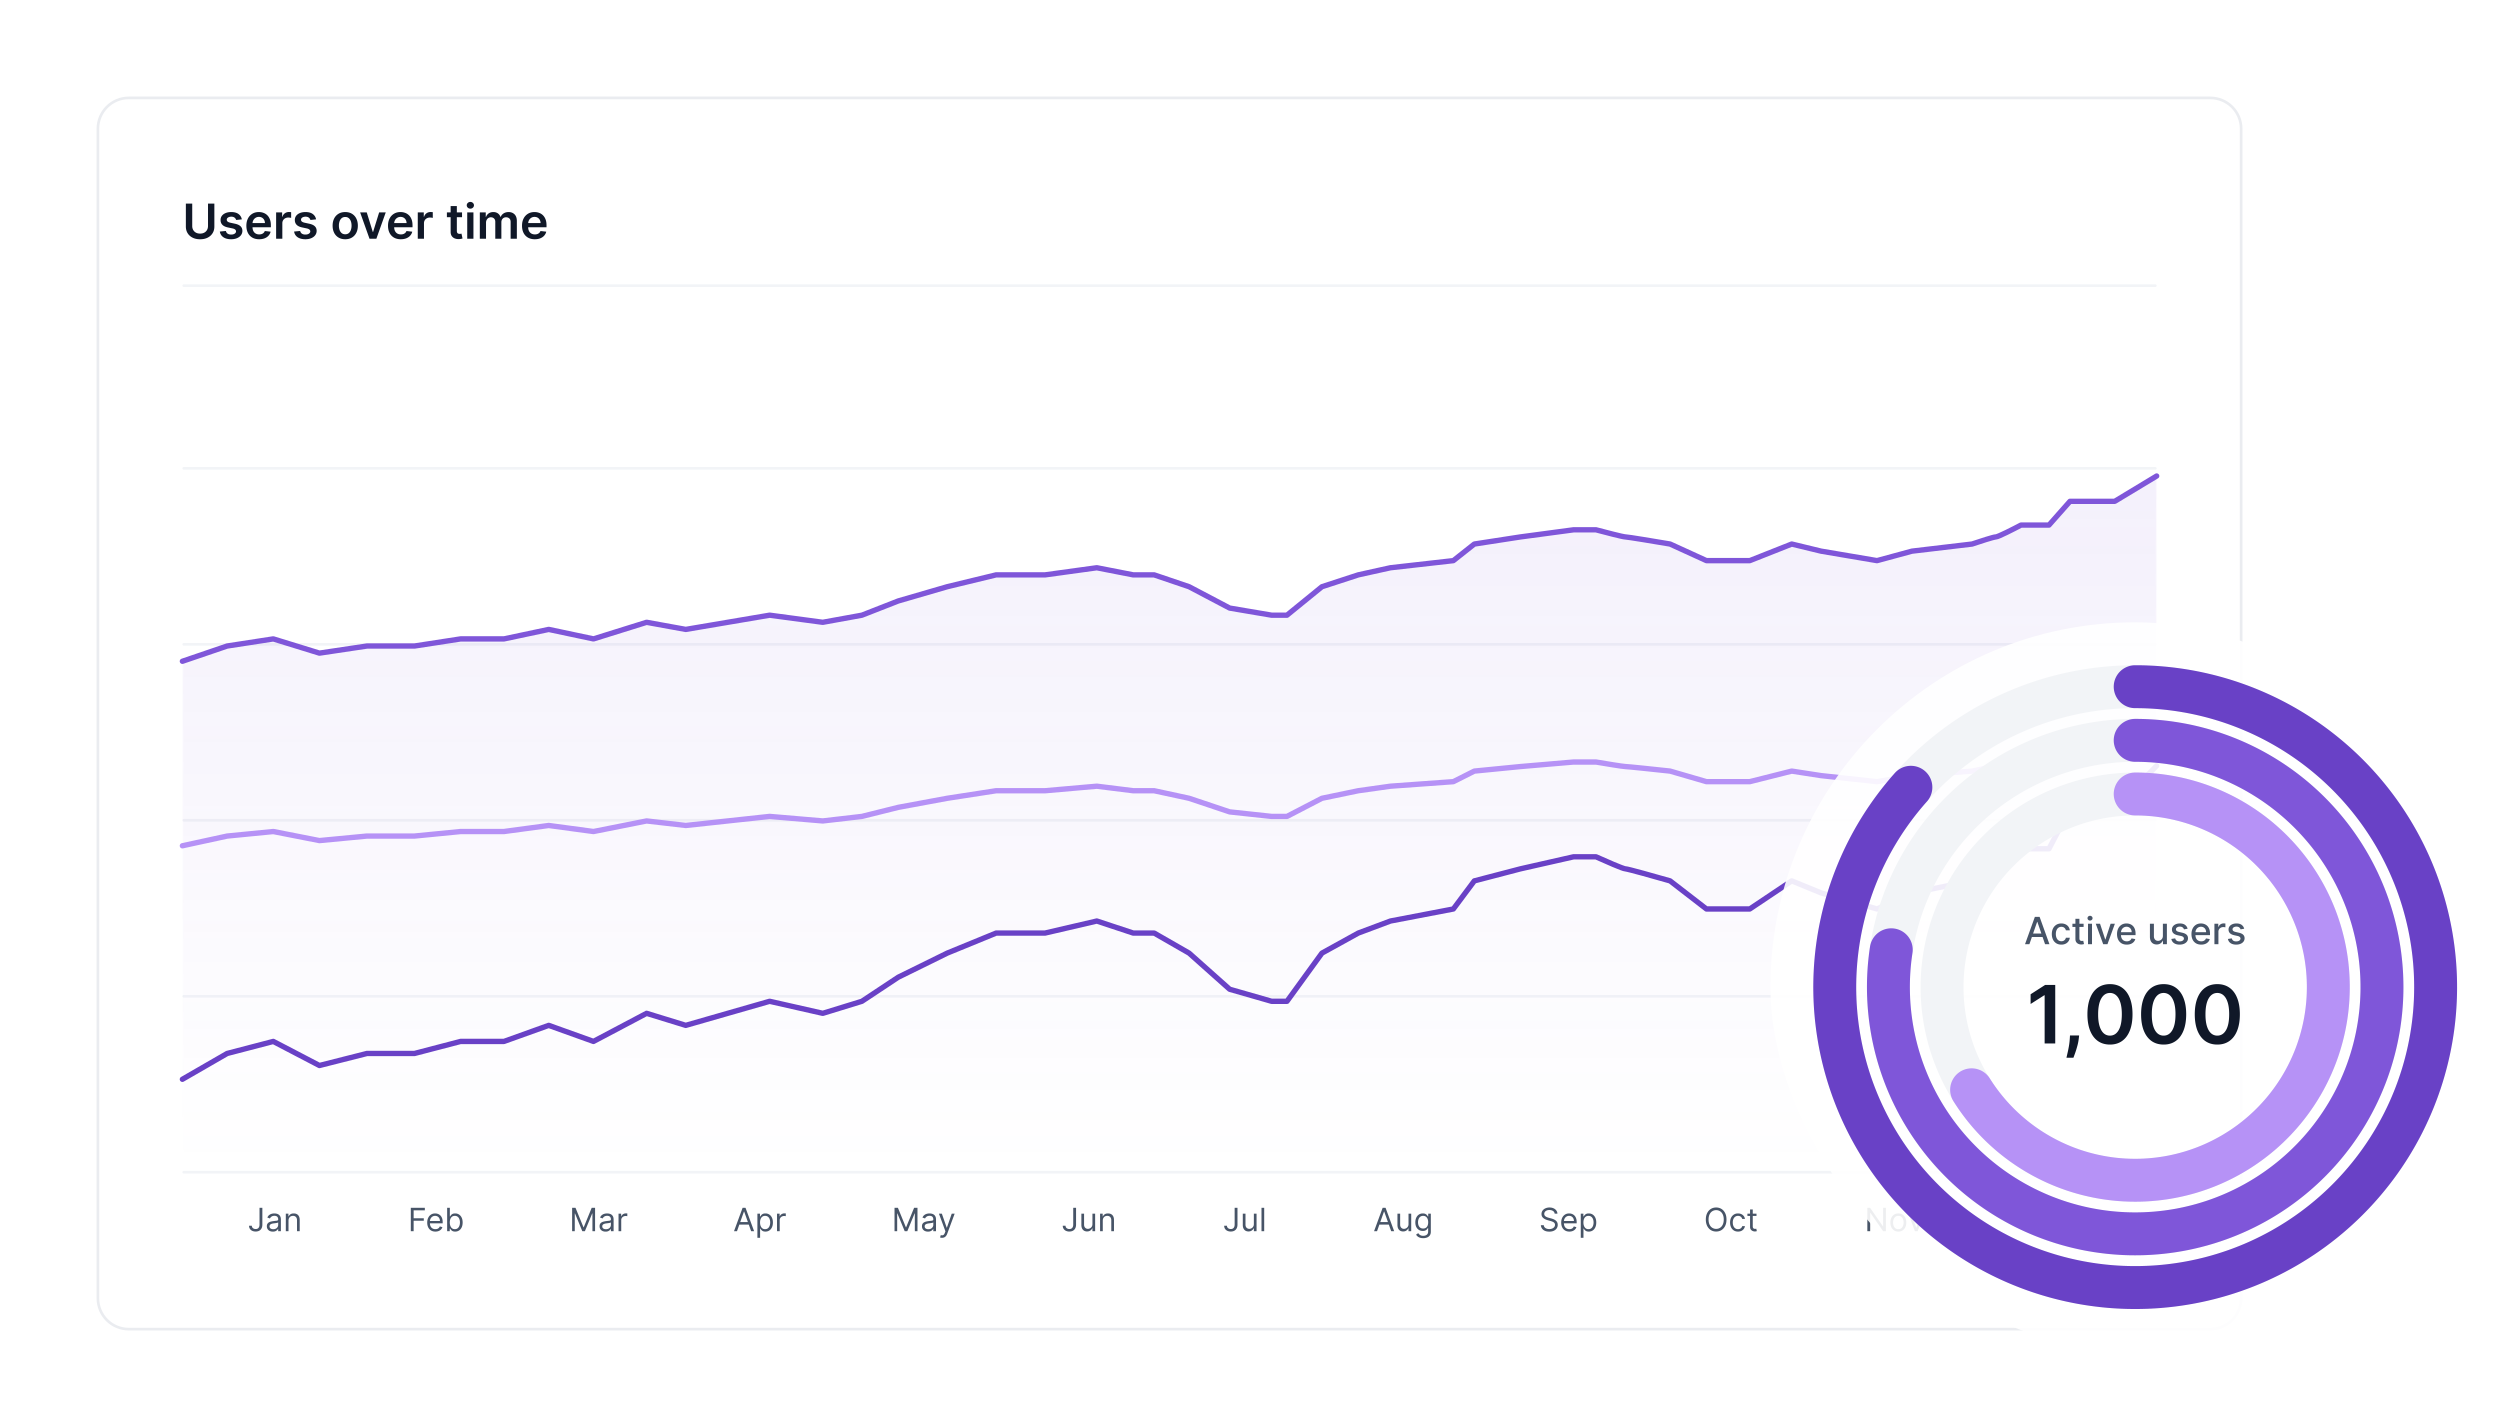 <svg xmlns="http://www.w3.org/2000/svg" width="932" height="532" fill="none"><g filter="url(#a)"><path fill="#fff" d="M36 24c0-6.627 5.373-12 12-12h776c6.627 0 12 5.373 12 12v436c0 6.627-5.373 12-12 12H48c-6.627 0-12-5.373-12-12V24Z"/><path stroke="#EAECF0" d="M36.5 24c0-6.351 5.149-11.5 11.5-11.5h776c6.351 0 11.5 5.149 11.5 11.5v436c0 6.351-5.149 11.5-11.5 11.5H48c-6.351 0-11.5-5.149-11.5-11.5V24Z"/><path fill="#101828" d="M77.543 51.91h2.372v8.552c0 .937-.222 1.762-.665 2.473-.439.712-1.057 1.268-1.854 1.669-.797.396-1.728.594-2.793.594-1.07 0-2.003-.198-2.8-.594-.797-.4-1.415-.957-1.853-1.669-.44-.711-.659-1.536-.659-2.473v-8.553h2.372v8.355c0 .545.119 1.03.358 1.457.242.426.583.76 1.022 1.003.44.24.96.358 1.56.358.6 0 1.12-.119 1.56-.358a2.549 2.549 0 0 0 1.022-1.003c.239-.426.358-.912.358-1.457v-8.355Zm12.607 5.867-2.11.23a1.697 1.697 0 0 0-.313-.6 1.557 1.557 0 0 0-.588-.455c-.247-.115-.55-.172-.907-.172-.482 0-.887.104-1.215.313-.324.209-.483.48-.48.812a.85.85 0 0 0 .314.697c.217.179.575.326 1.074.44l1.675.359c.929.2 1.619.517 2.07.952.457.435.687 1.003.691 1.707a2.67 2.67 0 0 1-.543 1.636c-.354.469-.846.835-1.477 1.1-.63.264-1.355.396-2.173.396-1.202 0-2.17-.252-2.902-.754-.733-.508-1.17-1.213-1.31-2.116l2.256-.218c.102.444.32.778.652 1.004.332.226.765.339 1.297.339.55 0 .991-.113 1.324-.339.336-.226.505-.505.505-.837a.872.872 0 0 0-.326-.697c-.213-.183-.546-.324-.998-.422l-1.674-.352c-.942-.196-1.639-.526-2.09-.99-.452-.47-.676-1.061-.672-1.777-.004-.605.16-1.13.492-1.573.337-.447.804-.792 1.4-1.035.601-.247 1.294-.371 2.078-.371 1.15 0 2.056.245 2.716.735.665.49 1.076 1.153 1.234 1.988Zm6.466 7.415c-.985 0-1.835-.205-2.55-.614a4.155 4.155 0 0 1-1.644-1.751c-.383-.759-.575-1.652-.575-2.679 0-1.01.192-1.896.575-2.659a4.35 4.35 0 0 1 1.624-1.79c.695-.43 1.51-.645 2.448-.645.605 0 1.176.098 1.713.294.541.192 1.019.49 1.432.895.418.405.746.92.984 1.547.239.622.358 1.363.358 2.224v.71h-8.047v-1.56h5.83a2.489 2.489 0 0 0-.288-1.183 2.091 2.091 0 0 0-.787-.824c-.332-.2-.72-.3-1.163-.3-.473 0-.888.115-1.246.345a2.379 2.379 0 0 0-.838.895c-.196.366-.296.769-.3 1.208v1.361c0 .571.104 1.061.313 1.47.209.405.5.716.876.934.375.213.814.32 1.317.32a2.8 2.8 0 0 0 .914-.141c.272-.098.509-.241.71-.429.2-.187.35-.42.453-.696l2.16.242a3.368 3.368 0 0 1-.779 1.496c-.38.422-.865.75-1.458.985-.592.23-1.27.345-2.032.345Zm6.323-.192v-9.818h2.244v1.636h.102c.179-.567.486-1.003.92-1.31.439-.311.94-.467 1.502-.467.128 0 .271.007.429.02.162.008.296.023.402.044v2.129a2.42 2.42 0 0 0-.466-.09 4.285 4.285 0 0 0-.608-.045c-.421 0-.801.092-1.137.275a2.011 2.011 0 0 0-.787.748c-.191.32-.287.688-.287 1.106V65h-2.314Zm14.897-7.223-2.11.23a1.687 1.687 0 0 0-.313-.6 1.559 1.559 0 0 0-.588-.455c-.247-.115-.55-.172-.908-.172-.481 0-.886.104-1.214.313-.324.209-.484.48-.48.812a.851.851 0 0 0 .314.697c.217.179.575.326 1.073.44l1.675.359c.929.2 1.619.517 2.071.952.456.435.686 1.003.691 1.707a2.675 2.675 0 0 1-.544 1.636c-.353.469-.846.835-1.476 1.1-.631.264-1.355.396-2.174.396-1.201 0-2.169-.252-2.902-.754-.733-.508-1.169-1.213-1.31-2.116l2.256-.218c.103.444.32.778.652 1.004.333.226.765.339 1.298.339.55 0 .991-.113 1.323-.339.337-.226.505-.505.505-.837a.873.873 0 0 0-.326-.697c-.213-.183-.545-.324-.997-.422l-1.675-.352c-.942-.196-1.638-.526-2.09-.99-.452-.47-.675-1.061-.671-1.777-.004-.605.16-1.13.492-1.573.337-.447.803-.792 1.4-1.035.601-.247 1.293-.371 2.077-.371 1.151 0 2.056.245 2.717.735.665.49 1.076 1.153 1.234 1.988Zm10.866 7.415c-.959 0-1.79-.211-2.493-.633a4.298 4.298 0 0 1-1.636-1.77c-.384-.76-.575-1.645-.575-2.66 0-1.014.191-1.902.575-2.665a4.29 4.29 0 0 1 1.636-1.777c.703-.422 1.534-.633 2.493-.633.959 0 1.79.21 2.493.633a4.25 4.25 0 0 1 1.63 1.777c.388.763.582 1.651.582 2.665 0 1.015-.194 1.9-.582 2.66a4.258 4.258 0 0 1-1.63 1.77c-.703.422-1.534.633-2.493.633Zm.013-1.854c.52 0 .954-.143 1.304-.428.349-.29.609-.678.78-1.164a4.787 4.787 0 0 0 .262-1.623c0-.601-.088-1.144-.262-1.63-.171-.49-.431-.88-.78-1.17-.35-.29-.784-.434-1.304-.434-.533 0-.976.144-1.33.434-.349.29-.611.68-.786 1.17a4.911 4.911 0 0 0-.256 1.63c0 .596.086 1.138.256 1.623.175.486.437.874.786 1.164.354.285.797.428 1.33.428Zm15.091-8.156L140.31 65h-2.557l-3.496-9.818h2.467l2.256 7.293h.103l2.263-7.293h2.46Zm5.614 10.01c-.984 0-1.834-.205-2.55-.614a4.157 4.157 0 0 1-1.643-1.751c-.383-.759-.575-1.652-.575-2.679 0-1.01.192-1.896.575-2.659a4.35 4.35 0 0 1 1.624-1.79c.694-.43 1.51-.645 2.448-.645.605 0 1.176.098 1.713.294a3.88 3.88 0 0 1 1.432.895c.417.405.745.92.984 1.547.239.622.358 1.363.358 2.224v.71h-8.048v-1.56h5.83a2.48 2.48 0 0 0-.288-1.183 2.085 2.085 0 0 0-.786-.824c-.332-.2-.72-.3-1.163-.3-.473 0-.889.115-1.247.345a2.376 2.376 0 0 0-.837.895c-.196.366-.296.769-.3 1.208v1.361c0 .571.104 1.061.313 1.47.209.405.5.716.875.934.375.213.814.32 1.317.32.337 0 .642-.048.914-.141.273-.098.51-.241.71-.429.2-.187.351-.42.454-.696l2.16.242a3.36 3.36 0 0 1-.78 1.496c-.379.422-.865.75-1.457.985-.592.23-1.27.345-2.033.345Zm6.324-.192v-9.818h2.243v1.636h.102c.179-.567.486-1.003.921-1.31.439-.311.94-.467 1.502-.467.128 0 .271.007.428.02.162.008.297.023.403.044v2.129a2.433 2.433 0 0 0-.467-.09 4.272 4.272 0 0 0-.607-.045c-.422 0-.801.092-1.138.275a2.015 2.015 0 0 0-.786.748c-.192.32-.287.688-.287 1.106V65h-2.314Zm16.504-9.818v1.79h-5.644v-1.79h5.644Zm-4.251-2.352h2.314v9.217c0 .311.047.55.141.716a.76.76 0 0 0 .383.332c.158.06.333.09.524.09.145 0 .277-.011.397-.032.123-.022.217-.04.281-.058l.39 1.81c-.124.042-.301.089-.531.14a4.34 4.34 0 0 1-.831.09 3.776 3.776 0 0 1-1.566-.263 2.441 2.441 0 0 1-1.106-.907c-.268-.41-.4-.921-.396-1.535v-9.6ZM174.183 65v-9.818h2.314V65h-2.314Zm1.163-11.212c-.366 0-.681-.121-.946-.364a1.175 1.175 0 0 1-.396-.889c0-.349.132-.645.396-.888.265-.247.58-.37.946-.37.371 0 .686.123.946.37.265.243.397.54.397.889 0 .345-.132.64-.397.888-.26.243-.575.364-.946.364ZM178.876 65v-9.818h2.212v1.668h.115a2.606 2.606 0 0 1 1.016-1.317c.473-.32 1.038-.479 1.694-.479.665 0 1.225.162 1.681.486.461.32.785.756.972 1.31h.102c.218-.545.584-.98 1.1-1.304.52-.328 1.135-.492 1.847-.492.903 0 1.641.285 2.212.856.571.572.856 1.405.856 2.5V65h-2.32v-6.232c0-.61-.162-1.055-.486-1.336-.324-.286-.72-.428-1.189-.428-.558 0-.995.174-1.31.524-.311.345-.467.794-.467 1.348V65h-2.269v-6.328c0-.507-.153-.912-.46-1.215-.303-.302-.699-.453-1.189-.453-.332 0-.635.085-.908.255-.272.166-.49.403-.652.71a2.215 2.215 0 0 0-.243 1.06V65h-2.314Zm20.501.192c-.984 0-1.834-.205-2.55-.614a4.157 4.157 0 0 1-1.643-1.751c-.383-.759-.575-1.652-.575-2.679 0-1.01.192-1.896.575-2.659a4.35 4.35 0 0 1 1.624-1.79c.694-.43 1.51-.645 2.448-.645.605 0 1.176.098 1.713.294a3.88 3.88 0 0 1 1.432.895c.417.405.745.92.984 1.547.239.622.358 1.363.358 2.224v.71h-8.048v-1.56h5.83a2.48 2.48 0 0 0-.288-1.183 2.085 2.085 0 0 0-.786-.824c-.332-.2-.72-.3-1.163-.3-.473 0-.889.115-1.247.345a2.376 2.376 0 0 0-.837.895c-.196.366-.296.769-.3 1.208v1.361c0 .571.104 1.061.313 1.47.209.405.501.716.876.934.375.213.813.32 1.316.32.337 0 .642-.048.914-.141.273-.098.51-.241.71-.429.2-.187.351-.42.454-.696l2.16.242a3.36 3.36 0 0 1-.78 1.496c-.379.422-.865.75-1.457.985-.592.23-1.27.345-2.033.345Z"/><path stroke="#F2F4F7" stroke-linecap="round" d="M68.5 82.5h735M68.5 150.6h735M68.5 216.2h735M68.5 281.8h735M68.5 347.4h735M68.5 413h735"/><path fill="#475467" d="M96.75 426.273h1.056v6.238c0 .557-.102 1.03-.307 1.419-.204.39-.493.685-.865.887-.372.201-.81.302-1.317.302-.477 0-.901-.086-1.274-.26a2.099 2.099 0 0 1-.878-.75c-.213-.323-.32-.708-.32-1.154h1.04c0 .247.062.463.184.647.125.182.295.324.511.426.216.103.462.154.737.154.304 0 .563-.064.776-.192.213-.128.375-.315.486-.562.114-.25.17-.556.17-.917v-6.238Zm4.964 8.88c-.415 0-.791-.078-1.129-.234a1.935 1.935 0 0 1-.806-.686c-.199-.301-.298-.665-.298-1.091 0-.375.074-.679.221-.912.148-.236.346-.42.593-.554a3.12 3.12 0 0 1 .818-.298 10.1 10.1 0 0 1 .908-.162c.397-.051.72-.09.967-.115.25-.029.432-.075.545-.141.117-.065.175-.179.175-.341v-.034c0-.42-.115-.747-.345-.98-.227-.233-.573-.349-1.036-.349-.48 0-.856.105-1.129.315-.273.21-.464.435-.575.673l-.955-.341c.17-.397.398-.707.682-.929.287-.224.6-.38.938-.468a3.888 3.888 0 0 1 1.005-.137c.211 0 .452.026.725.077.275.048.541.149.797.303.258.153.473.385.643.694.171.31.256.725.256 1.245V435h-1.006v-.886h-.051a1.77 1.77 0 0 1-.341.456 1.973 1.973 0 0 1-.635.413c-.264.114-.587.17-.967.17Zm.153-.903c.398 0 .733-.078 1.006-.234.275-.157.483-.358.622-.605.142-.248.213-.508.213-.78v-.921c-.043.051-.136.098-.281.141a4.65 4.65 0 0 1-.494.106 21.368 21.368 0 0 1-.964.128 3.88 3.88 0 0 0-.732.166 1.259 1.259 0 0 0-.546.337c-.136.148-.204.349-.204.605 0 .35.129.614.387.793.262.176.593.264.993.264Zm5.688-3.188V435h-1.006v-6.545h.972v1.022h.085a1.88 1.88 0 0 1 .699-.801c.313-.204.716-.307 1.21-.307.443 0 .831.091 1.164.273.332.179.591.452.775.818.185.364.277.824.277 1.381V435h-1.006v-4.091c0-.514-.133-.915-.4-1.202-.267-.289-.634-.434-1.1-.434-.321 0-.607.069-.86.209-.25.139-.448.342-.593.609-.145.267-.217.591-.217.971ZM153.148 435v-8.727h5.233v.937h-4.176v2.949h3.784v.938h-3.784V435h-1.057Zm9.17.136c-.63 0-1.175-.139-1.632-.417a2.808 2.808 0 0 1-1.052-1.176c-.245-.506-.367-1.094-.367-1.765 0-.67.122-1.261.367-1.772.247-.515.59-.915 1.031-1.202.443-.29.96-.435 1.551-.435.341 0 .677.057 1.01.171.332.113.635.298.908.554.272.253.49.588.652 1.005.161.418.242.932.242 1.543v.426h-5.045v-.869h4.023c0-.369-.074-.699-.222-.989a1.67 1.67 0 0 0-.622-.686 1.746 1.746 0 0 0-.946-.251c-.401 0-.747.099-1.04.298a1.96 1.96 0 0 0-.669.767 2.254 2.254 0 0 0-.234 1.014v.58c0 .494.085.913.255 1.257.174.341.414.601.721.78.306.176.663.264 1.069.264.264 0 .503-.037.716-.111.216-.077.402-.19.558-.341a1.55 1.55 0 0 0 .363-.571l.971.273a2.158 2.158 0 0 1-.515.869 2.52 2.52 0 0 1-.895.58 3.33 3.33 0 0 1-1.198.204Zm4.377-.136v-8.727h1.005v3.221h.086c.073-.113.176-.258.306-.434.134-.179.324-.338.571-.478.25-.142.588-.213 1.015-.213.551 0 1.037.138 1.457.414.42.275.749.666.984 1.172.236.505.354 1.102.354 1.789 0 .694-.118 1.294-.354 1.803-.235.506-.562.898-.98 1.176-.417.276-.899.413-1.444.413-.421 0-.757-.069-1.01-.208a1.867 1.867 0 0 1-.584-.482 6.147 6.147 0 0 1-.315-.452h-.12V435h-.971Zm.988-3.273c0 .495.073.931.218 1.309.144.375.356.669.635.882.278.21.619.315 1.022.315.421 0 .772-.111 1.053-.332.284-.225.497-.526.639-.904.145-.381.217-.804.217-1.27 0-.46-.071-.875-.213-1.244a1.923 1.923 0 0 0-.635-.882c-.281-.219-.635-.328-1.061-.328-.409 0-.753.103-1.031.311a1.864 1.864 0 0 0-.631.861c-.142.366-.213.794-.213 1.282ZM213.288 426.273h1.261l2.966 7.244h.102l2.966-7.244h1.261V435h-.988v-6.631h-.086L218.043 435h-.954l-2.728-6.631h-.085V435h-.988v-8.727Zm12.465 8.88c-.415 0-.791-.078-1.129-.234a1.942 1.942 0 0 1-.806-.686c-.198-.301-.298-.665-.298-1.091 0-.375.074-.679.222-.912.147-.236.345-.42.592-.554a3.12 3.12 0 0 1 .818-.298 10.1 10.1 0 0 1 .908-.162c.398-.051.72-.09.967-.115.25-.029.432-.075.546-.141.116-.065.174-.179.174-.341v-.034c0-.42-.115-.747-.345-.98-.227-.233-.572-.349-1.035-.349-.48 0-.857.105-1.13.315-.272.21-.464.435-.575.673l-.954-.341c.17-.397.397-.707.681-.929.287-.224.6-.38.938-.468a3.89 3.89 0 0 1 1.006-.137 4 4 0 0 1 .724.077c.276.048.541.149.797.303.258.153.473.385.643.694.171.31.256.725.256 1.245V435h-1.006v-.886h-.051a1.77 1.77 0 0 1-.341.456c-.159.162-.37.299-.635.413-.264.114-.586.17-.967.17Zm.153-.903c.398 0 .733-.078 1.006-.234a1.597 1.597 0 0 0 .835-1.385v-.921c-.042.051-.136.098-.281.141a4.65 4.65 0 0 1-.494.106 21.302 21.302 0 0 1-.963.128c-.262.034-.506.09-.733.166a1.265 1.265 0 0 0-.546.337c-.136.148-.204.349-.204.605 0 .35.129.614.388.793.261.176.592.264.992.264Zm4.683.75v-6.545h.971v.988h.068c.12-.324.336-.586.648-.788a1.906 1.906 0 0 1 1.057-.303 10.862 10.862 0 0 1 .528.017v1.023a3.308 3.308 0 0 0-.234-.038 2.292 2.292 0 0 0-.379-.03 1.79 1.79 0 0 0-.853.2 1.468 1.468 0 0 0-.801 1.334V435h-1.005ZM274.744 435h-1.108l3.205-8.727h1.091l3.204 8.727h-1.108l-2.608-7.347h-.068L274.744 435Zm.409-3.409h4.466v.937h-4.466v-.937Zm7.206 5.864v-9h.972v1.039h.119a9.15 9.15 0 0 1 .307-.434c.133-.179.324-.338.571-.478.25-.142.588-.213 1.014-.213.551 0 1.037.138 1.458.414.42.275.748.666.984 1.172.236.505.354 1.102.354 1.789 0 .694-.118 1.294-.354 1.803-.236.506-.563.898-.98 1.176-.418.276-.899.413-1.445.413-.42 0-.757-.069-1.01-.208a1.878 1.878 0 0 1-.584-.482 6.475 6.475 0 0 1-.315-.452h-.085v3.461h-1.006Zm.989-5.728c0 .495.072.931.217 1.309.145.375.357.669.635.882.278.21.619.315 1.023.315.42 0 .771-.111 1.052-.332.284-.225.498-.526.64-.904.144-.381.217-.804.217-1.27 0-.46-.071-.875-.213-1.244a1.923 1.923 0 0 0-.635-.882c-.281-.219-.635-.328-1.061-.328-.409 0-.753.103-1.031.311-.279.204-.489.491-.631.861-.142.366-.213.794-.213 1.282Zm6.324 3.273v-6.545h.971v.988h.068c.12-.324.336-.586.648-.788a1.906 1.906 0 0 1 1.057-.303 10.862 10.862 0 0 1 .528.017v1.023a3.308 3.308 0 0 0-.234-.038 2.292 2.292 0 0 0-.379-.03 1.79 1.79 0 0 0-.853.2 1.468 1.468 0 0 0-.801 1.334V435h-1.005ZM333.479 426.273h1.261l2.966 7.244h.103l2.966-7.244h1.261V435h-.989v-6.631h-.085L338.235 435h-.955l-2.727-6.631h-.085V435h-.989v-8.727Zm12.466 8.88c-.415 0-.792-.078-1.13-.234a1.94 1.94 0 0 1-.805-.686c-.199-.301-.298-.665-.298-1.091 0-.375.074-.679.221-.912.148-.236.345-.42.593-.554.247-.133.519-.233.818-.298.301-.068.603-.122.907-.162.398-.051.721-.09.968-.115.25-.029.432-.075.545-.141.117-.065.175-.179.175-.341v-.034c0-.42-.115-.747-.345-.98-.228-.233-.573-.349-1.036-.349-.48 0-.856.105-1.129.315-.273.21-.465.435-.575.673l-.955-.341c.171-.397.398-.707.682-.929.287-.224.599-.38.937-.468a3.896 3.896 0 0 1 1.006-.137c.21 0 .452.026.725.077.275.048.541.149.796.303.259.153.473.385.644.694.17.31.256.725.256 1.245V435h-1.006v-.886h-.051a1.77 1.77 0 0 1-.341.456 1.973 1.973 0 0 1-.635.413c-.264.114-.587.17-.967.17Zm.153-.903c.398 0 .733-.078 1.006-.234.275-.157.483-.358.622-.605.142-.248.213-.508.213-.78v-.921c-.043.051-.136.098-.281.141-.142.04-.307.075-.495.106a20.68 20.68 0 0 1-.963.128 3.91 3.91 0 0 0-.733.166 1.261 1.261 0 0 0-.545.337c-.136.148-.205.349-.205.605 0 .35.13.614.388.793.261.176.592.264.993.264Zm5.096 3.205c-.171 0-.323-.015-.456-.043a1.19 1.19 0 0 1-.277-.077l.255-.886c.245.062.461.085.648.068a.778.778 0 0 0 .499-.251c.147-.148.282-.388.404-.721l.188-.511-2.421-6.579h1.091l1.807 5.215H353l1.807-5.215h1.091l-2.778 7.5c-.125.338-.28.617-.465.839a1.743 1.743 0 0 1-.643.499 1.984 1.984 0 0 1-.818.162ZM400.098 426.273h1.057v6.238c0 .557-.102 1.03-.307 1.419-.204.39-.492.685-.865.887-.372.201-.811.302-1.316.302a2.98 2.98 0 0 1-1.275-.26 2.097 2.097 0 0 1-.877-.75c-.213-.323-.32-.708-.32-1.154h1.04c0 .247.061.463.183.647.125.182.295.324.511.426.216.103.462.154.738.154.304 0 .562-.064.775-.192.213-.128.375-.315.486-.562.114-.25.17-.556.17-.917v-6.238Zm7.164 6.051v-3.869h1.005V435h-1.005v-1.108h-.068a2.154 2.154 0 0 1-.716.848c-.324.23-.733.345-1.228.345-.409 0-.772-.089-1.091-.268a1.885 1.885 0 0 1-.75-.818c-.181-.367-.272-.829-.272-1.385v-4.159h1.005v4.09c0 .478.134.858.401 1.143.27.284.614.426 1.031.426.25 0 .505-.064.763-.192.261-.128.48-.324.656-.588.179-.264.269-.601.269-1.01Zm3.853-1.262V435h-1.006v-6.545h.972v1.022h.085a1.88 1.88 0 0 1 .699-.801c.313-.204.716-.307 1.21-.307.444 0 .831.091 1.164.273.332.179.591.452.775.818.185.364.277.824.277 1.381V435h-1.005v-4.091c0-.514-.134-.915-.401-1.202-.267-.289-.634-.434-1.099-.434-.321 0-.608.069-.861.209-.25.139-.448.342-.593.609-.144.267-.217.591-.217.971ZM460.275 426.273h1.057v6.238c0 .557-.102 1.03-.307 1.419-.204.39-.493.685-.865.887-.372.201-.811.302-1.317.302-.477 0-.902-.086-1.274-.26a2.1 2.1 0 0 1-.878-.75c-.213-.323-.319-.708-.319-1.154h1.04c0 .247.061.463.183.647.125.182.295.324.511.426.216.103.462.154.737.154.304 0 .563-.064.776-.192.213-.128.375-.315.486-.562.113-.25.17-.556.17-.917v-6.238Zm7.164 6.051v-3.869h1.005V435h-1.005v-1.108h-.069a2.146 2.146 0 0 1-.716.848c-.323.23-.732.345-1.227.345-.409 0-.773-.089-1.091-.268a1.885 1.885 0 0 1-.75-.818c-.182-.367-.272-.829-.272-1.385v-4.159h1.005v4.09c0 .478.134.858.401 1.143.27.284.613.426 1.031.426.25 0 .504-.064.763-.192.261-.128.48-.324.656-.588.179-.264.269-.601.269-1.01Zm3.853-6.051V435h-1.006v-8.727h1.006ZM513.354 435h-1.108l3.204-8.727h1.091l3.205 8.727h-1.108l-2.608-7.347h-.068L513.354 435Zm.409-3.409h4.466v.937h-4.466v-.937Zm11.331.733v-3.869h1.006V435h-1.006v-1.108h-.068a2.154 2.154 0 0 1-.716.848c-.324.23-.733.345-1.227.345-.41 0-.773-.089-1.091-.268a1.873 1.873 0 0 1-.75-.818c-.182-.367-.273-.829-.273-1.385v-4.159h1.006v4.09c0 .478.133.858.4 1.143.27.284.614.426 1.031.426.25 0 .505-.064.763-.192a1.66 1.66 0 0 0 .656-.588c.179-.264.269-.601.269-1.01Zm5.49 5.267c-.486 0-.904-.063-1.253-.188a2.664 2.664 0 0 1-.874-.485 2.668 2.668 0 0 1-.55-.64l.802-.562c.091.119.206.256.345.409.139.156.329.291.571.405.244.116.564.175.959.175.528 0 .964-.128 1.308-.384.344-.256.515-.656.515-1.202v-1.329h-.085a5.56 5.56 0 0 1-.315.443 1.792 1.792 0 0 1-.58.464c-.25.134-.588.201-1.014.201a2.73 2.73 0 0 1-1.423-.375 2.628 2.628 0 0 1-.993-1.091c-.242-.477-.362-1.057-.362-1.739 0-.67.118-1.254.353-1.751.236-.5.564-.887.985-1.159.42-.276.906-.414 1.457-.414.426 0 .764.071 1.014.213.253.14.446.299.58.478.136.176.241.321.315.434h.103v-1.039h.971v6.733c0 .562-.128 1.019-.383 1.372a2.18 2.18 0 0 1-1.023.779 3.851 3.851 0 0 1-1.423.252Zm-.034-3.597c.403 0 .744-.092 1.022-.277.279-.184.49-.45.635-.797.145-.346.218-.761.218-1.244 0-.471-.071-.888-.214-1.248a1.87 1.87 0 0 0-.63-.848c-.279-.205-.622-.307-1.031-.307-.427 0-.782.108-1.066.324a1.966 1.966 0 0 0-.635.869 3.366 3.366 0 0 0-.209 1.21c0 .455.071.857.214 1.206.144.347.357.619.639.818.284.196.636.294 1.057.294ZM579.582 428.455a1.337 1.337 0 0 0-.622-1.006c-.364-.239-.81-.358-1.338-.358-.386 0-.724.062-1.014.187a1.611 1.611 0 0 0-.673.516 1.23 1.23 0 0 0-.239.746c0 .233.055.433.166.601.114.164.259.302.435.413.176.108.361.197.554.268.193.069.37.124.532.167l.887.238c.227.06.48.142.758.247.282.106.55.249.806.431.258.179.471.409.639.69.167.281.251.627.251 1.036 0 .471-.123.897-.37 1.278-.245.381-.603.683-1.074.908-.469.224-1.039.336-1.709.336-.625 0-1.166-.1-1.624-.302a2.596 2.596 0 0 1-1.074-.844 2.411 2.411 0 0 1-.438-1.257h1.09c.029.33.14.602.333.818a1.8 1.8 0 0 0 .741.477c.301.103.625.154.972.154a2.86 2.86 0 0 0 1.087-.196c.321-.134.575-.318.762-.554a1.31 1.31 0 0 0 .282-.835c0-.29-.081-.526-.243-.708a1.781 1.781 0 0 0-.64-.443 6.598 6.598 0 0 0-.856-.298l-1.074-.307c-.682-.196-1.222-.476-1.619-.84-.398-.363-.597-.839-.597-1.427 0-.489.132-.915.396-1.279.267-.366.625-.65 1.074-.852a3.636 3.636 0 0 1 1.513-.307c.563 0 1.063.101 1.5.303a2.6 2.6 0 0 1 1.04.818c.258.347.395.74.409 1.181h-1.023Zm5.488 6.681c-.631 0-1.175-.139-1.632-.417a2.803 2.803 0 0 1-1.053-1.176c-.244-.506-.366-1.094-.366-1.765 0-.67.122-1.261.366-1.772a2.888 2.888 0 0 1 1.031-1.202c.444-.29.961-.435 1.552-.435.34 0 .677.057 1.009.171.333.113.635.298.908.554.273.253.49.588.652 1.005.162.418.243.932.243 1.543v.426h-5.045v-.869h4.022c0-.369-.074-.699-.221-.989a1.677 1.677 0 0 0-.622-.686 1.749 1.749 0 0 0-.946-.251c-.401 0-.748.099-1.04.298a1.96 1.96 0 0 0-.669.767 2.242 2.242 0 0 0-.235 1.014v.58c0 .494.086.913.256 1.257.173.341.413.601.72.78.307.176.664.264 1.07.264.264 0 .503-.037.716-.111.216-.077.402-.19.558-.341.156-.153.277-.344.362-.571l.972.273a2.16 2.16 0 0 1-.516.869c-.241.247-.54.441-.895.58a3.325 3.325 0 0 1-1.197.204Zm4.24 2.319v-9h.971v1.039h.12a9.15 9.15 0 0 1 .307-.434c.133-.179.323-.338.571-.478.25-.142.588-.213 1.014-.213.551 0 1.037.138 1.457.414.421.275.749.666.985 1.172.235.505.353 1.102.353 1.789 0 .694-.118 1.294-.353 1.803-.236.506-.563.898-.981 1.176-.417.276-.899.413-1.444.413-.421 0-.757-.069-1.01-.208a1.867 1.867 0 0 1-.584-.482 6.475 6.475 0 0 1-.315-.452h-.085v3.461h-1.006Zm.988-5.728c0 .495.073.931.218 1.309.145.375.356.669.635.882.278.21.619.315 1.022.315.421 0 .772-.111 1.053-.332.284-.225.497-.526.639-.904.145-.381.218-.804.218-1.27 0-.46-.071-.875-.213-1.244a1.93 1.93 0 0 0-.635-.882c-.282-.219-.635-.328-1.062-.328-.409 0-.752.103-1.031.311a1.862 1.862 0 0 0-.63.861c-.142.366-.214.794-.214 1.282ZM643.637 430.636c0 .921-.166 1.716-.499 2.387-.332.67-.788 1.187-1.367 1.551-.58.364-1.242.545-1.986.545-.745 0-1.406-.181-1.986-.545-.58-.364-1.036-.881-1.368-1.551-.332-.671-.498-1.466-.498-2.387 0-.92.166-1.716.498-2.386.332-.67.788-1.188 1.368-1.551.58-.364 1.241-.546 1.986-.546.744 0 1.406.182 1.986.546.579.363 1.035.881 1.367 1.551.333.67.499 1.466.499 2.386Zm-1.023 0c0-.755-.126-1.393-.379-1.913-.25-.52-.589-.913-1.018-1.18a2.645 2.645 0 0 0-1.432-.401c-.529 0-1.007.134-1.436.401-.426.267-.766.66-1.019 1.18-.25.52-.375 1.158-.375 1.913 0 .756.125 1.394.375 1.914.253.52.593.913 1.019 1.18.429.267.907.401 1.436.401.528 0 1.005-.134 1.432-.401.429-.267.768-.66 1.018-1.18.253-.52.379-1.158.379-1.914Zm5.323 4.5c-.614 0-1.142-.145-1.585-.434a2.823 2.823 0 0 1-1.023-1.198c-.239-.508-.358-1.089-.358-1.743 0-.664.122-1.251.366-1.76a2.9 2.9 0 0 1 1.032-1.197c.443-.29.96-.435 1.551-.435.46 0 .875.086 1.244.256s.672.409.908.716.382.665.439 1.074h-1.006a1.56 1.56 0 0 0-.511-.793c-.262-.233-.614-.349-1.057-.349-.392 0-.736.102-1.031.307a1.995 1.995 0 0 0-.687.856c-.161.367-.242.797-.242 1.291 0 .506.079.946.238 1.321.162.375.389.666.682.874.295.207.642.311 1.04.311.261 0 .498-.045.711-.136.214-.091.394-.222.542-.392a1.52 1.52 0 0 0 .315-.614h1.006a2.34 2.34 0 0 1-.422 1.044 2.364 2.364 0 0 1-.882.733c-.364.179-.787.268-1.27.268Zm6.89-6.681v.852h-3.392v-.852h3.392Zm-2.403-1.569h1.006v6.239c0 .284.041.497.123.639a.637.637 0 0 0 .324.281c.134.046.274.069.422.069.111 0 .202-.006.273-.017l.17-.035.205.904a2.2 2.2 0 0 1-.75.119c-.284 0-.563-.061-.835-.183a1.659 1.659 0 0 1-.674-.558c-.176-.25-.264-.566-.264-.946v-6.512ZM703.066 426.273V435h-1.023l-4.755-6.852h-.086V435h-1.056v-8.727h1.022l4.773 6.869h.085v-6.869h1.04Zm4.637 8.863c-.59 0-1.109-.14-1.555-.422a2.863 2.863 0 0 1-1.04-1.18c-.247-.506-.37-1.097-.37-1.773 0-.681.123-1.277.37-1.785.25-.509.597-.904 1.04-1.185.446-.281.965-.422 1.555-.422.591 0 1.108.141 1.552.422.446.281.792.676 1.039 1.185.25.508.375 1.104.375 1.785 0 .676-.125 1.267-.375 1.773a2.82 2.82 0 0 1-1.039 1.18c-.444.282-.961.422-1.552.422Zm0-.903c.449 0 .819-.115 1.108-.345.29-.23.505-.533.644-.908a3.48 3.48 0 0 0 .209-1.219c0-.437-.07-.845-.209-1.223a2.063 2.063 0 0 0-.644-.916c-.289-.233-.659-.349-1.108-.349-.448 0-.818.116-1.108.349a2.07 2.07 0 0 0-.643.916 3.518 3.518 0 0 0-.209 1.223c0 .438.07.844.209 1.219.139.375.354.678.643.908.29.23.66.345 1.108.345Zm9.619-5.778-2.42 6.545h-1.023l-2.42-6.545h1.091l1.807 5.215h.068l1.807-5.215h1.09ZM761.094 435h-2.693v-8.727h2.812c.847 0 1.571.174 2.173.524a3.422 3.422 0 0 1 1.385 1.496c.321.647.482 1.423.482 2.326 0 .909-.162 1.692-.486 2.348a3.455 3.455 0 0 1-1.415 1.509c-.619.349-1.372.524-2.258.524Zm-1.637-.938h1.569c.721 0 1.319-.139 1.794-.417a2.58 2.58 0 0 0 1.061-1.189c.233-.514.349-1.126.349-1.837 0-.704-.115-1.311-.345-1.819a2.54 2.54 0 0 0-1.031-1.176c-.458-.276-1.027-.414-1.709-.414h-1.688v6.852Zm10.176 1.074c-.63 0-1.174-.139-1.632-.417a2.808 2.808 0 0 1-1.052-1.176c-.245-.506-.367-1.094-.367-1.765 0-.67.122-1.261.367-1.772a2.888 2.888 0 0 1 1.031-1.202c.443-.29.96-.435 1.551-.435.341 0 .678.057 1.01.171.333.113.635.298.908.554.273.253.49.588.652 1.005.162.418.243.932.243 1.543v.426h-5.046v-.869h4.023c0-.369-.074-.699-.222-.989a1.67 1.67 0 0 0-.622-.686 1.746 1.746 0 0 0-.946-.251c-.4 0-.747.099-1.04.298a1.976 1.976 0 0 0-.669.767 2.254 2.254 0 0 0-.234 1.014v.58c0 .494.085.913.256 1.257.173.341.413.601.72.78a2.11 2.11 0 0 0 1.069.264c.265 0 .503-.037.716-.111a1.54 1.54 0 0 0 .559-.341c.156-.153.277-.344.362-.571l.971.273a2.158 2.158 0 0 1-.515.869 2.52 2.52 0 0 1-.895.58 3.326 3.326 0 0 1-1.198.204Zm6.9 0c-.614 0-1.142-.145-1.586-.434a2.828 2.828 0 0 1-1.022-1.198c-.239-.508-.358-1.089-.358-1.743 0-.664.122-1.251.366-1.76.247-.511.591-.91 1.031-1.197.444-.29.961-.435 1.552-.435.46 0 .875.086 1.244.256s.672.409.908.716c.235.307.382.665.438 1.074h-1.005a1.555 1.555 0 0 0-.512-.793c-.261-.233-.613-.349-1.056-.349-.392 0-.736.102-1.032.307a2 2 0 0 0-.686.856c-.162.367-.243.797-.243 1.291 0 .506.08.946.239 1.321.162.375.389.666.682.874.295.207.642.311 1.04.311.261 0 .498-.045.711-.136a1.468 1.468 0 0 0 .857-1.006h1.005a2.327 2.327 0 0 1-.421 1.044 2.36 2.36 0 0 1-.883.733c-.363.179-.786.268-1.269.268Z"/><mask id="c" width="736" height="294" x="68" y="118" maskUnits="userSpaceOnUse" style="mask-type:alpha"><path fill="url(#b)" d="M0 0h736v294H0z" transform="translate(68 118)"/></mask><g mask="url(#c)"><path fill="#7F56D9" d="M84.68 216.835 68 222.521V412h736V153.458l-15.637 9.443h-16.68l-7.819 8.842h-10.425c-2.78 1.473-8.548 4.421-9.382 4.421-.834 0-6.255 1.768-8.862 2.652l-22.413 2.653-13.031 3.536-20.85-3.536-10.946-2.653-15.638 6.189h-16.158l-13.553-6.189c-5.212-.884-15.846-2.652-16.68-2.652-.834 0-7.645-1.769-10.946-2.653h-8.34l-19.807 2.653-17.201 2.652-7.819 6.189-23.456 2.653-11.989 2.652-13.552 4.421-13.031 10.61h-5.734l-15.637-2.652-15.117-7.958-13.031-4.421h-7.818l-13.553-2.652-19.286 2.652h-18.244l-18.243 4.421-18.244 5.305-13.552 5.305-14.595 2.653-19.807-2.653-15.638 2.653-15.637 2.652-14.595-2.652-19.808 6.189-16.679-3.537-16.68 3.537h-16.159l-17.201 2.652h-17.722l-17.723 2.653-17.201-5.305-17.201 2.652Z" opacity=".1"/></g><path stroke="#7F56D9" stroke-linecap="round" stroke-linejoin="round" stroke-width="2" d="m68 222.521 16.68-5.686 17.201-2.652 17.201 5.305 17.723-2.653h17.722l17.201-2.652h16.159l16.68-3.537 16.679 3.537 19.808-6.189 14.595 2.652 15.637-2.652 15.638-2.653 19.807 2.653 14.595-2.653 13.552-5.305 18.244-5.305 18.243-4.421h18.244l19.286-2.652 13.553 2.652h7.818l13.031 4.421 15.117 7.958 15.637 2.652h5.734l13.031-10.61 13.552-4.421 11.989-2.652 23.456-2.653 7.819-6.189 17.201-2.652 19.807-2.653h8.34c3.301.884 10.112 2.653 10.946 2.653.834 0 11.468 1.768 16.68 2.652l13.553 6.189h16.158l15.638-6.189 10.946 2.653 20.85 3.536 13.031-3.536 22.413-2.653c2.607-.884 8.028-2.652 8.862-2.652.834 0 6.602-2.948 9.382-4.421h10.425l7.819-8.842h16.68L804 153.458"/><path stroke="#B692F6" stroke-linecap="round" stroke-linejoin="round" stroke-width="2" d="m68 291.304 16.68-3.621 17.201-1.69 17.201 3.379 17.723-1.689h17.722l17.201-1.69h16.159l16.68-2.253 16.679 2.253 19.808-3.942 14.595 1.689 15.637-1.689 15.638-1.69 19.807 1.69 14.595-1.69 13.552-3.379 18.244-3.379 18.243-2.816h18.244l19.286-1.69 13.553 1.69h7.818l13.031 2.816 15.117 5.069 15.637 1.689h5.734l13.031-6.758 13.552-2.816 11.989-1.69 23.456-1.69 7.819-3.942 17.201-1.69 19.807-1.689h8.34c3.301.563 10.112 1.689 10.946 1.689.834 0 11.468 1.127 16.68 1.69l13.553 3.942h16.158l15.638-3.942 10.946 1.69 20.85 2.252 13.031-2.252 22.413-1.69c2.607-.563 8.028-1.69 8.862-1.69.834 0 6.602-1.877 9.382-2.816h10.425l7.819-5.632h16.68L804 247.312"/><path stroke="#6941C6" stroke-linecap="round" stroke-linejoin="round" stroke-width="2" d="m68 378.354 16.68-9.621 17.201-4.489 17.201 8.977 17.723-4.488h17.722l17.201-4.489h16.159l16.68-5.985 16.679 5.985 19.808-10.474 14.595 4.489 15.637-4.489 15.638-4.489 19.807 4.489 14.595-4.489 13.552-8.978 18.244-8.978 18.243-7.481h18.244l19.286-4.489 13.553 4.489h7.818l13.031 7.481 15.117 13.467 15.637 4.489h5.734l13.031-17.956 13.552-7.481 11.989-4.489 23.456-4.489 7.819-10.474 17.201-4.489 19.807-4.488h8.34c3.301 1.496 10.112 4.488 10.946 4.488.834 0 11.468 2.993 16.68 4.489l13.553 10.474h16.158l15.638-10.474 10.946 4.489 20.85 5.985 13.031-5.985 22.413-4.489c2.607-1.496 8.028-4.489 8.862-4.489.834 0 6.602-4.987 9.382-7.481h10.425l7.819-14.963h16.68L804 261.479"/></g><g filter="url(#d)"><rect width="272" height="272" x="660" y="232" fill="#fff" fill-opacity=".9" rx="136"/><path stroke="#F2F4F7" stroke-linecap="round" stroke-linejoin="round" stroke-width="16" d="M796 256c14.708 0 29.272 2.897 42.861 8.525a112.013 112.013 0 0 1 60.614 60.614 112.014 112.014 0 0 1-.001 85.722A111.994 111.994 0 0 1 796 480a111.996 111.996 0 0 1-79.196-32.804A112.006 112.006 0 0 1 684 368a111.996 111.996 0 0 1 32.804-79.196A112.006 112.006 0 0 1 796 256h0Z"/><path stroke="#6941C6" stroke-linecap="round" stroke-linejoin="round" stroke-width="16" d="M796 256a112.004 112.004 0 0 1 109.522 88.57 111.997 111.997 0 0 1-63.699 125.627 111.999 111.999 0 0 1-129.447-176.702"/><path stroke="#F2F4F7" stroke-linecap="round" stroke-linejoin="round" stroke-width="16" d="M796 276a92.007 92.007 0 0 1 65.054 26.946A92.008 92.008 0 0 1 888 368a92.007 92.007 0 0 1-26.946 65.054A92.008 92.008 0 0 1 796 460a92.007 92.007 0 0 1-65.054-26.946A91.993 91.993 0 0 1 704 368a92.007 92.007 0 0 1 26.946-65.054A91.993 91.993 0 0 1 796 276h0Z"/><path stroke="#7F56D9" stroke-linecap="round" stroke-linejoin="round" stroke-width="16" d="M796 276a92.001 92.001 0 0 1 89.064 115.057 92.001 92.001 0 0 1-180.004-36.98"/><path stroke="#F2F4F7" stroke-linecap="round" stroke-linejoin="round" stroke-width="16" d="M796 296a71.986 71.986 0 0 1 27.553 5.481 71.988 71.988 0 0 1 38.966 38.966 71.986 71.986 0 0 1 0 55.106 72.004 72.004 0 0 1-38.966 38.966 71.986 71.986 0 0 1-55.106 0 72.004 72.004 0 0 1-38.966-38.966 71.986 71.986 0 0 1 0-55.106 72.004 72.004 0 0 1 38.966-38.966A71.986 71.986 0 0 1 796 296h0Z"/><path stroke="#B692F6" stroke-linecap="round" stroke-linejoin="round" stroke-width="16" d="M796 296a72 72 0 1 1-60.983 110.277"/><path fill="#475467" d="M756.56 352h-1.631l3.664-10.182h1.775L764.032 352h-1.631l-2.878-8.332h-.08L756.56 352Zm.273-3.987h5.29v1.292h-5.29v-1.292Zm11.644 4.141c-.739 0-1.376-.167-1.909-.502a3.32 3.32 0 0 1-1.223-1.397c-.285-.593-.428-1.273-.428-2.038 0-.776.146-1.46.437-2.054a3.36 3.36 0 0 1 1.233-1.397c.531-.334 1.156-.502 1.875-.502.58 0 1.097.108 1.551.323a2.714 2.714 0 0 1 1.601 2.243h-1.447a1.735 1.735 0 0 0-.547-.925c-.282-.259-.659-.388-1.133-.388-.415 0-.778.109-1.089.328-.308.216-.549.524-.721.925-.172.398-.259.868-.259 1.412 0 .557.085 1.037.254 1.442.169.404.408.717.716.939.311.222.678.333 1.099.333.281 0 .537-.051.765-.154a1.57 1.57 0 0 0 .582-.452c.159-.196.27-.431.333-.706h1.447a2.804 2.804 0 0 1-.483 1.322 2.773 2.773 0 0 1-1.078.915c-.448.222-.973.333-1.576.333Zm8.291-7.79v1.193h-4.171v-1.193h4.171Zm-3.053-1.83h1.487v7.224c0 .288.043.505.129.651a.67.67 0 0 0 .333.293c.14.05.29.075.453.075.119 0 .223-.008.313-.025.089-.016.159-.03.209-.04l.268 1.228a2.925 2.925 0 0 1-.964.159 2.625 2.625 0 0 1-1.094-.208 1.874 1.874 0 0 1-.82-.677c-.209-.304-.314-.687-.314-1.148v-7.532Zm4.697 9.466v-7.636h1.487V352h-1.487Zm.751-8.815a.945.945 0 0 1-.666-.258.844.844 0 0 1-.274-.627.83.83 0 0 1 .274-.626.933.933 0 0 1 .666-.263c.259 0 .479.087.661.263a.822.822 0 0 1 .279.626.835.835 0 0 1-.279.627.927.927 0 0 1-.661.258Zm9.268 1.179L785.662 352h-1.591l-2.774-7.636h1.596l1.934 5.876h.08l1.928-5.876h1.596Zm4.429 7.79c-.753 0-1.401-.161-1.944-.482a3.278 3.278 0 0 1-1.253-1.367c-.292-.59-.437-1.281-.437-2.073 0-.783.145-1.472.437-2.069a3.403 3.403 0 0 1 1.233-1.397c.53-.334 1.15-.502 1.859-.502.431 0 .849.071 1.253.214a3.03 3.03 0 0 1 1.089.671c.322.305.575.701.761 1.188.185.484.278 1.073.278 1.765v.527h-6.07v-1.113h4.613c0-.391-.079-.738-.238-1.039a1.801 1.801 0 0 0-.671-.721 1.874 1.874 0 0 0-1.005-.264c-.417 0-.782.103-1.093.308a2.071 2.071 0 0 0-.716.796 2.294 2.294 0 0 0-.249 1.059v.87c0 .51.09.944.269 1.302.182.358.435.632.76.821.325.185.705.278 1.139.278.281 0 .538-.04.77-.119.232-.083.433-.206.602-.368a1.6 1.6 0 0 0 .388-.602l1.407.254a2.554 2.554 0 0 1-.607 1.089 2.945 2.945 0 0 1-1.089.721c-.434.169-.929.253-1.486.253Zm13.468-3.321v-4.469h1.491V352h-1.461v-1.322h-.08a2.389 2.389 0 0 1-.845 1.019c-.384.268-.863.402-1.437.402-.49 0-.925-.107-1.302-.323a2.263 2.263 0 0 1-.885-.969c-.212-.428-.318-.956-.318-1.586v-4.857h1.486v4.678c0 .52.144.935.433 1.243.288.308.662.462 1.123.462.279 0 .555-.069.83-.209.279-.139.509-.349.691-.631.186-.282.277-.64.274-1.074Zm9.211-2.605-1.347.239a1.603 1.603 0 0 0-.269-.493 1.33 1.33 0 0 0-.487-.382c-.206-.1-.462-.15-.771-.15-.421 0-.772.095-1.054.284-.281.185-.422.426-.422.721 0 .255.094.46.283.616.189.156.494.284.915.383l1.213.278c.703.163 1.226.413 1.571.751s.517.777.517 1.318c0 .457-.132.865-.398 1.223-.261.354-.628.633-1.098.835-.468.202-1.01.303-1.626.303-.855 0-1.553-.182-2.093-.547-.54-.368-.872-.89-.994-1.566l1.436-.219c.09.375.274.658.552.851.279.189.642.283 1.089.283.487 0 .877-.101 1.168-.303.292-.206.438-.456.438-.751a.782.782 0 0 0-.269-.602c-.175-.162-.445-.285-.81-.367l-1.293-.284c-.712-.162-1.239-.421-1.581-.775-.338-.355-.507-.804-.507-1.348 0-.45.126-.845.378-1.183.252-.338.6-.602 1.044-.79.444-.193.953-.289 1.526-.289.826 0 1.475.179 1.949.537.474.355.788.83.94 1.427Zm5.075 5.926c-.753 0-1.401-.161-1.944-.482a3.278 3.278 0 0 1-1.253-1.367c-.292-.59-.438-1.281-.438-2.073 0-.783.146-1.472.438-2.069a3.403 3.403 0 0 1 1.233-1.397c.53-.334 1.15-.502 1.859-.502.431 0 .849.071 1.253.214a3.04 3.04 0 0 1 1.089.671c.321.305.575.701.761 1.188.185.484.278 1.073.278 1.765v.527h-6.07v-1.113h4.613c0-.391-.079-.738-.238-1.039a1.801 1.801 0 0 0-.671-.721 1.876 1.876 0 0 0-1.005-.264c-.417 0-.782.103-1.093.308a2.071 2.071 0 0 0-.716.796 2.294 2.294 0 0 0-.249 1.059v.87c0 .51.09.944.268 1.302.183.358.436.632.761.821.325.185.704.278 1.139.278.281 0 .538-.04.77-.119.232-.083.433-.206.602-.368a1.6 1.6 0 0 0 .388-.602l1.407.254a2.554 2.554 0 0 1-.607 1.089 2.945 2.945 0 0 1-1.089.721c-.434.169-.929.253-1.486.253Zm4.925-.154v-7.636h1.437v1.213h.08c.139-.411.384-.734.735-.97a2.113 2.113 0 0 1 1.204-.358 7.192 7.192 0 0 1 .631.035v1.422a2.609 2.609 0 0 0-.318-.055 3.071 3.071 0 0 0-.458-.035 1.94 1.94 0 0 0-.939.224 1.67 1.67 0 0 0-.647.612 1.652 1.652 0 0 0-.238.885V352h-1.487Zm11.096-5.772-1.348.239a1.579 1.579 0 0 0-.268-.493 1.33 1.33 0 0 0-.487-.382c-.206-.1-.463-.15-.771-.15-.421 0-.772.095-1.054.284-.282.185-.422.426-.422.721 0 .255.094.46.283.616.189.156.494.284.915.383l1.213.278c.702.163 1.226.413 1.571.751.344.338.517.777.517 1.318 0 .457-.133.865-.398 1.223-.262.354-.628.633-1.099.835-.467.202-1.009.303-1.625.303-.855 0-1.553-.182-2.093-.547-.541-.368-.872-.89-.995-1.566l1.437-.219c.09.375.274.658.552.851.278.189.641.283 1.089.283.487 0 .876-.101 1.168-.303.292-.206.438-.456.438-.751a.782.782 0 0 0-.269-.602c-.176-.162-.446-.285-.81-.367l-1.293-.284c-.712-.162-1.239-.421-1.581-.775-.338-.355-.507-.804-.507-1.348 0-.45.126-.845.378-1.183.252-.338.6-.602 1.044-.79.444-.193.953-.289 1.526-.289.825 0 1.475.179 1.949.537.474.355.787.83.94 1.427Z"/><path fill="#101828" d="M766.193 367.182V389h-3.952v-17.972h-.128l-5.103 3.26v-3.623l5.422-3.483h3.761Zm8.909 18.835-.138 1.172c-.1.895-.277 1.804-.533 2.727a34.077 34.077 0 0 1-.789 2.568c-.276.781-.5 1.395-.671 1.843h-2.599l.405-1.769c.177-.745.348-1.584.511-2.514.163-.93.274-1.875.33-2.834l.075-1.193h3.409Zm11.492 3.398c-1.754 0-3.26-.443-4.517-1.331-1.25-.895-2.212-2.184-2.887-3.867-.667-1.691-1.001-3.726-1.001-6.105.007-2.379.344-4.403 1.012-6.072.675-1.676 1.637-2.955 2.887-3.835 1.257-.881 2.759-1.321 4.506-1.321 1.748 0 3.25.44 4.507 1.321 1.257.88 2.219 2.159 2.887 3.835.675 1.676 1.012 3.7 1.012 6.072 0 2.387-.337 4.425-1.012 6.115-.668 1.684-1.63 2.969-2.887 3.857-1.25.888-2.752 1.331-4.507 1.331Zm0-3.334c1.364 0 2.44-.671 3.228-2.014.796-1.349 1.194-3.334 1.194-5.955 0-1.733-.182-3.189-.544-4.368-.362-1.179-.873-2.066-1.534-2.663a3.357 3.357 0 0 0-2.344-.906c-1.356 0-2.429.675-3.217 2.025-.788 1.342-1.186 3.313-1.193 5.912-.007 1.74.167 3.203.522 4.389.362 1.186.873 2.081 1.534 2.685.66.597 1.445.895 2.354.895Zm20.01 3.334c-1.754 0-3.26-.443-4.517-1.331-1.25-.895-2.212-2.184-2.887-3.867-.668-1.691-1.001-3.726-1.001-6.105.007-2.379.344-4.403 1.012-6.072.674-1.676 1.637-2.955 2.887-3.835 1.257-.881 2.759-1.321 4.506-1.321 1.747 0 3.249.44 4.507 1.321 1.257.88 2.219 2.159 2.887 3.835.674 1.676 1.012 3.7 1.012 6.072 0 2.387-.338 4.425-1.012 6.115-.668 1.684-1.63 2.969-2.887 3.857-1.25.888-2.753 1.331-4.507 1.331Zm0-3.334c1.364 0 2.44-.671 3.228-2.014.796-1.349 1.193-3.334 1.193-5.955 0-1.733-.181-3.189-.543-4.368-.362-1.179-.874-2.066-1.534-2.663a3.36 3.36 0 0 0-2.344-.906c-1.356 0-2.429.675-3.217 2.025-.789 1.342-1.186 3.313-1.193 5.912-.007 1.74.167 3.203.522 4.389.362 1.186.873 2.081 1.534 2.685.66.597 1.445.895 2.354.895Zm20.01 3.334c-1.754 0-3.26-.443-4.517-1.331-1.25-.895-2.213-2.184-2.887-3.867-.668-1.691-1.002-3.726-1.002-6.105.007-2.379.345-4.403 1.012-6.072.675-1.676 1.638-2.955 2.888-3.835 1.257-.881 2.759-1.321 4.506-1.321 1.747 0 3.249.44 4.506 1.321 1.257.88 2.22 2.159 2.887 3.835.675 1.676 1.012 3.7 1.012 6.072 0 2.387-.337 4.425-1.012 6.115-.667 1.684-1.63 2.969-2.887 3.857-1.25.888-2.752 1.331-4.506 1.331Zm0-3.334c1.364 0 2.44-.671 3.228-2.014.795-1.349 1.193-3.334 1.193-5.955 0-1.733-.181-3.189-.543-4.368-.362-1.179-.874-2.066-1.534-2.663a3.36 3.36 0 0 0-2.344-.906c-1.357 0-2.429.675-3.217 2.025-.789 1.342-1.187 3.313-1.194 5.912-.007 1.74.167 3.203.522 4.389.363 1.186.874 2.081 1.534 2.685.661.597 1.446.895 2.355.895Z"/></g><defs><filter id="a" width="872" height="532" x="0" y="0" color-interpolation-filters="sRGB" filterUnits="userSpaceOnUse"><feFlood flood-opacity="0" result="BackgroundImageFix"/><feColorMatrix in="SourceAlpha" result="hardAlpha" values="0 0 0 0 0 0 0 0 0 0 0 0 0 0 0 0 0 0 127 0"/><feMorphology in="SourceAlpha" radius="12" result="effect1_dropShadow_202_4607"/><feOffset dy="24"/><feGaussianBlur stdDeviation="24"/><feComposite in2="hardAlpha" operator="out"/><feColorMatrix values="0 0 0 0 0.063 0 0 0 0 0.093 0 0 0 0 0.157 0 0 0 0.18 0"/><feBlend in2="BackgroundImageFix" result="effect1_dropShadow_202_4607"/><feBlend in="SourceGraphic" in2="effect1_dropShadow_202_4607" result="shape"/></filter><filter id="d" width="288" height="288" x="652" y="224" color-interpolation-filters="sRGB" filterUnits="userSpaceOnUse"><feFlood flood-opacity="0" result="BackgroundImageFix"/><feGaussianBlur in="BackgroundImageFix" stdDeviation="4"/><feComposite in2="SourceAlpha" operator="in" result="effect1_backgroundBlur_202_4607"/><feBlend in="SourceGraphic" in2="effect1_backgroundBlur_202_4607" result="shape"/></filter><linearGradient id="b" x1="368" x2="368" y1="0" y2="294" gradientUnits="userSpaceOnUse"><stop/><stop offset="1" stop-opacity="0"/></linearGradient></defs></svg>